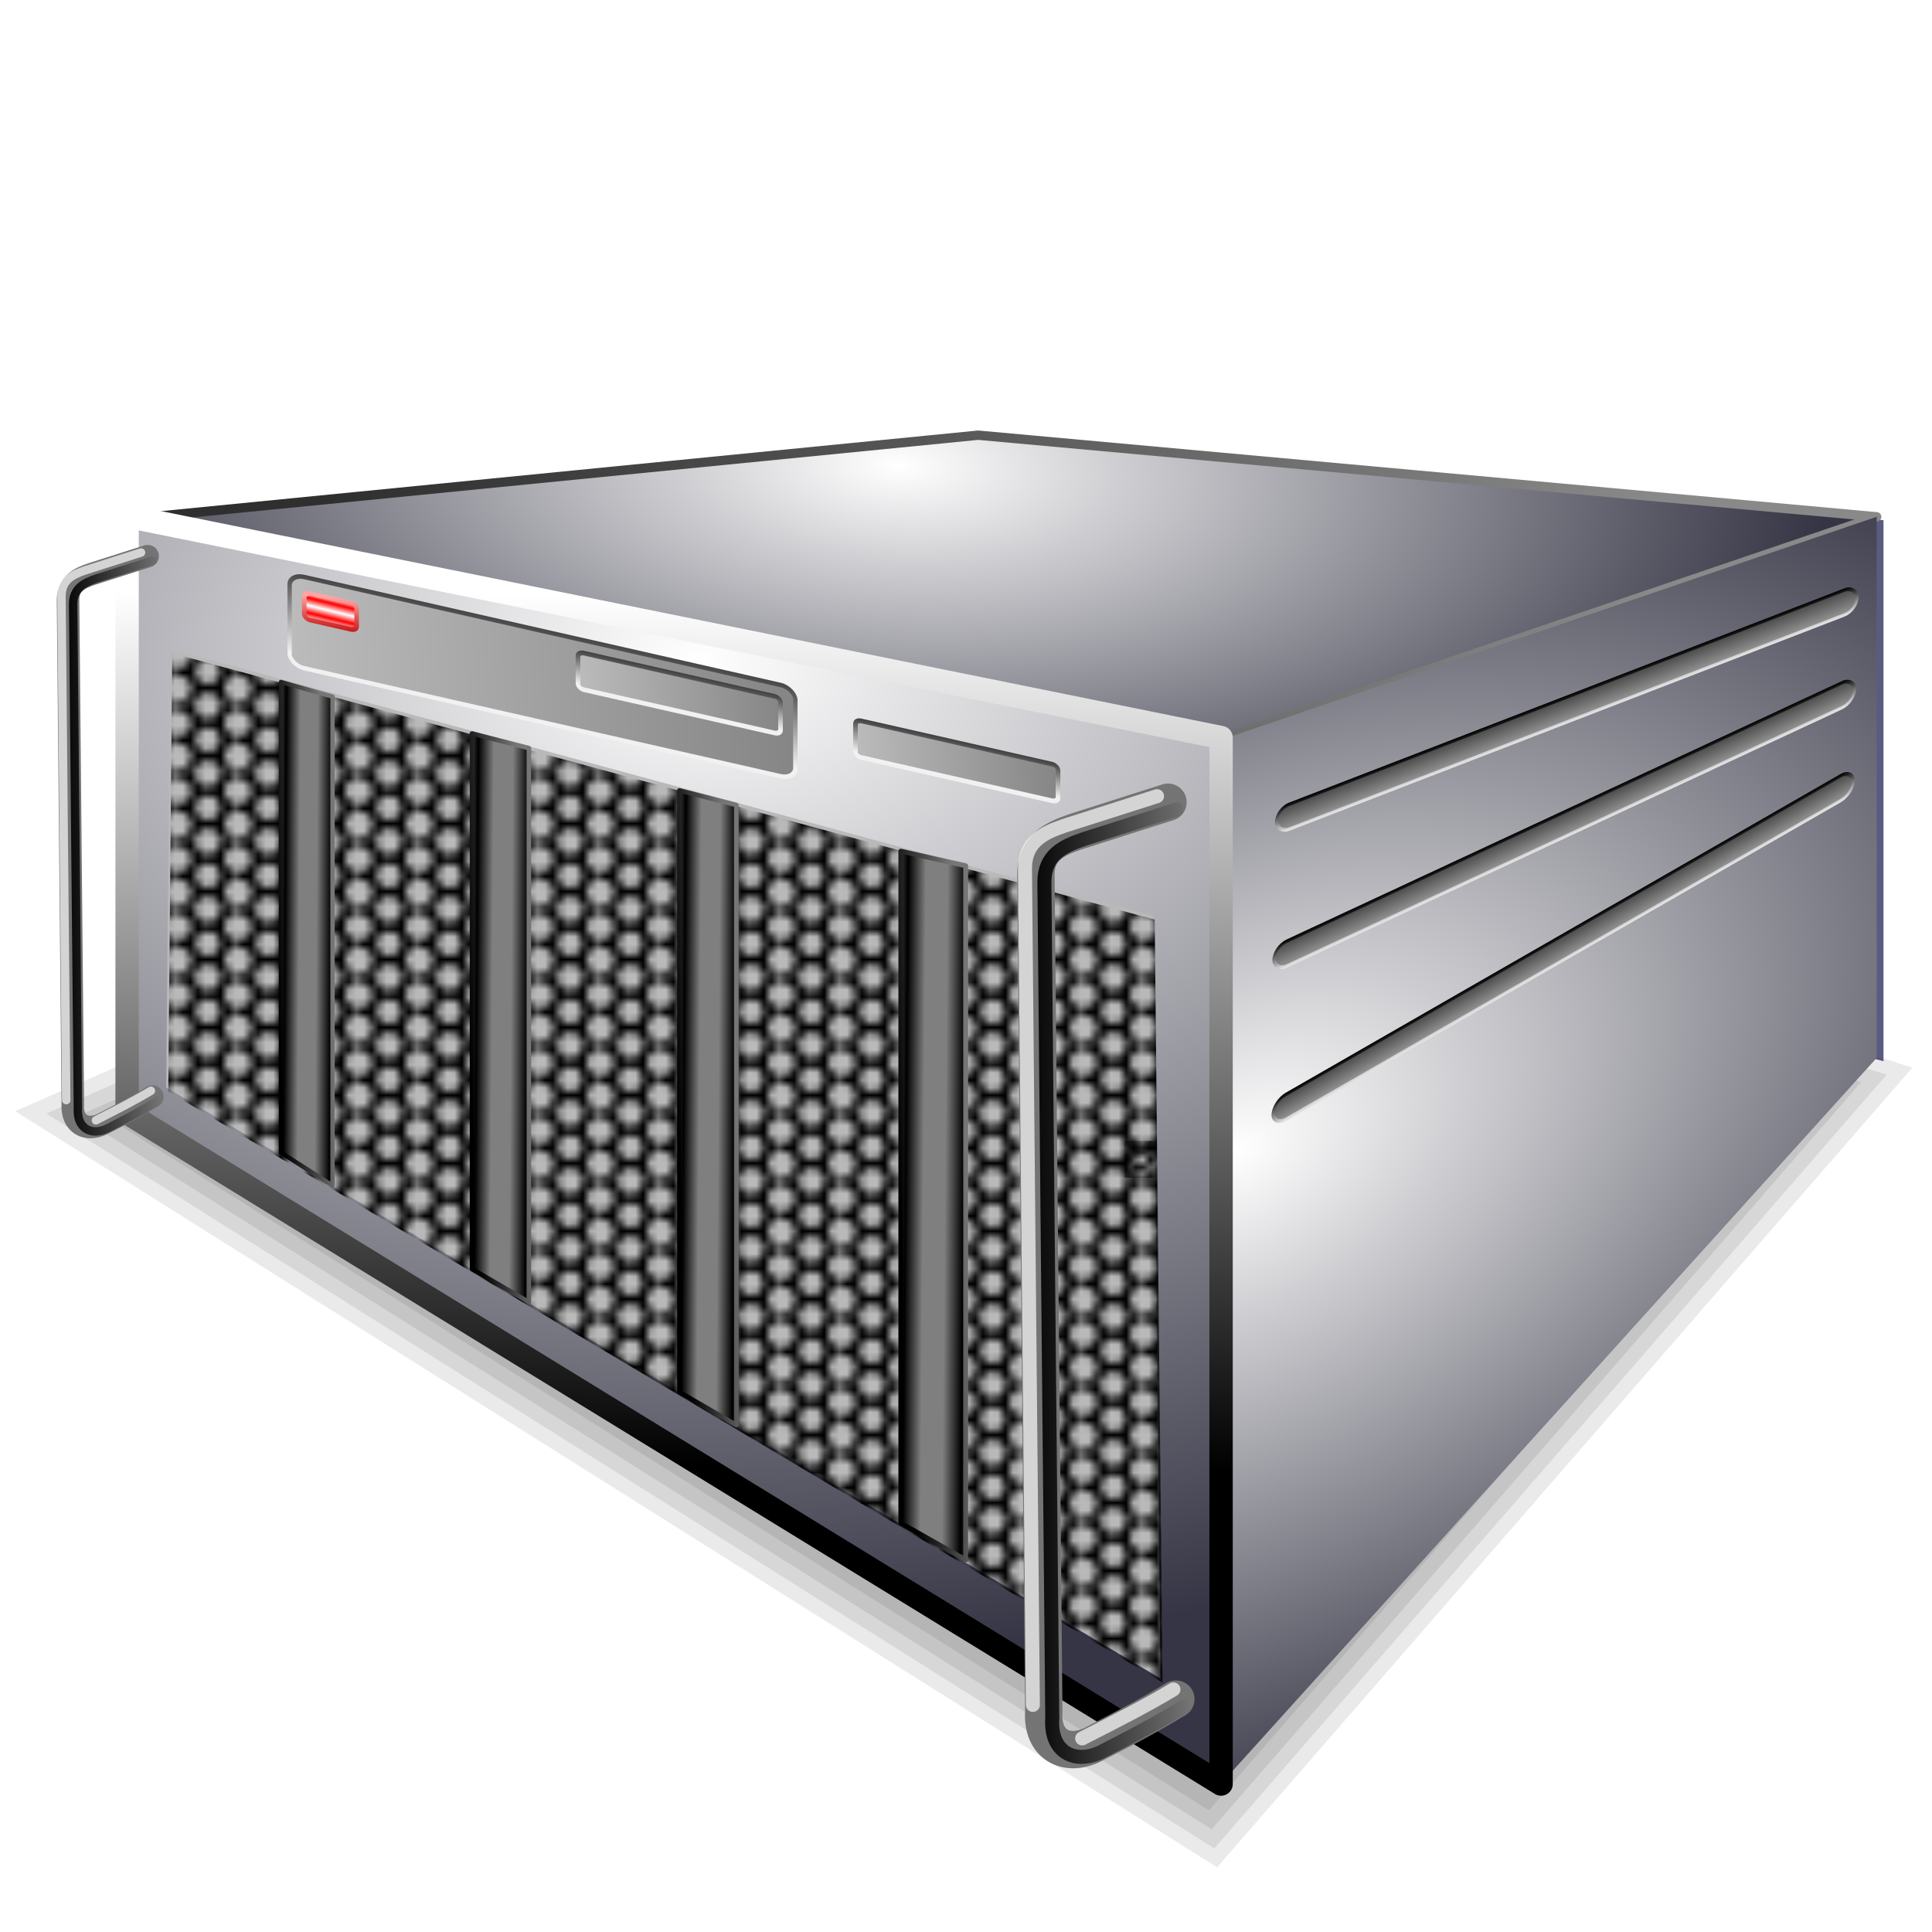 <?xml version="1.0" encoding="UTF-8" standalone="no"?>
<!-- Created with Inkscape (http://www.inkscape.org/) -->
<svg xmlns:dc="http://purl.org/dc/elements/1.1/" xmlns:cc="http://creativecommons.org/ns#" xmlns:rdf="http://www.w3.org/1999/02/22-rdf-syntax-ns#" xmlns:svg="http://www.w3.org/2000/svg" xmlns="http://www.w3.org/2000/svg" xmlns:xlink="http://www.w3.org/1999/xlink" xmlns:sodipodi="http://sodipodi.sourceforge.net/DTD/sodipodi-0.dtd" xmlns:inkscape="http://www.inkscape.org/namespaces/inkscape" id="svg2" sodipodi:version="0.32" inkscape:version="0.48.0 r9654" width="256" height="256" sodipodi:docname="diaspora.svg" inkscape:output_extension="org.inkscape.output.svg.inkscape" version="1.1">
 <defs id="defs5">
  <pattern inkscape:collect="always" xlink:href="#pattern4353" id="pattern5076" patternTransform="translate(148.942,151.174)"/>
  <linearGradient id="linearGradient5710" inkscape:collect="always">
   <stop id="stop5712" stop-color="#ffffff" stop-opacity="1"/>
   <stop id="stop5714" offset="1" stop-color="#ff0000" stop-opacity="1"/>
  </linearGradient>
  <linearGradient id="linearGradient5704" inkscape:collect="always">
   <stop id="stop5706" stop-color="#ffa3a3" stop-opacity="1"/>
   <stop id="stop5708" offset="1" stop-color="#bb0000" stop-opacity="1"/>
  </linearGradient>
  <linearGradient inkscape:collect="always" id="linearGradient5678">
   <stop id="stop5680" stop-color="#f1f1f1" stop-opacity="1"/>
   <stop offset="1" id="stop5682" stop-color="#303030" stop-opacity="1"/>
  </linearGradient>
  <linearGradient inkscape:collect="always" id="linearGradient5670">
   <stop id="stop5672" stop-color="#bbbbbb" stop-opacity="1"/>
   <stop offset="1" id="stop5674" stop-color="#848484" stop-opacity="1"/>
  </linearGradient>
  <linearGradient inkscape:collect="always" id="linearGradient5648">
   <stop id="stop5650" stop-color="#989898" stop-opacity="1"/>
   <stop offset="1" id="stop5652" stop-color="#3e3e3e" stop-opacity="1"/>
  </linearGradient>
  <linearGradient inkscape:collect="always" id="linearGradient5640">
   <stop id="stop5642" stop-color="#e2e2e2" stop-opacity="1"/>
   <stop offset="1" id="stop5644" stop-color="#000000" stop-opacity="1"/>
  </linearGradient>
  <linearGradient inkscape:collect="always" id="linearGradient5630">
   <stop id="stop5632" stop-color="#2f2f2f" stop-opacity="1"/>
   <stop offset="1" id="stop5634" stop-color="#898989" stop-opacity="1"/>
  </linearGradient>
  <linearGradient inkscape:collect="always" id="linearGradient5622">
   <stop id="stop5624" stop-color="#000000" stop-opacity="1"/>
   <stop offset="1" id="stop5626" stop-color="#ffffff" stop-opacity="1"/>
  </linearGradient>
  <linearGradient inkscape:collect="always" id="linearGradient5595">
   <stop id="stop5597" stop-color="#090909" stop-opacity="1"/>
   <stop offset="1" id="stop5599" stop-color="#090909" stop-opacity="0"/>
  </linearGradient>
  <linearGradient id="linearGradient5561">
   <stop id="stop5563" stop-color="#000000" stop-opacity="1"/>
   <stop id="stop5569" offset="0.306" stop-color="#7f7f7f" stop-opacity="1"/>
   <stop offset="0.677" id="stop5571" stop-color="#7f7f7f" stop-opacity="1"/>
   <stop offset="1" id="stop5565" stop-color="#000000" stop-opacity="1"/>
  </linearGradient>
  <linearGradient inkscape:collect="always" id="linearGradient5545">
   <stop id="stop5547" stop-color="#000000" stop-opacity="1"/>
   <stop offset="1" id="stop5549" stop-color="#767676" stop-opacity="1"/>
  </linearGradient>
  <linearGradient id="linearGradient3188">
   <stop id="stop3190" stop-color="#ffffff" stop-opacity="1"/>
   <stop offset="1" id="stop3192" stop-color="#353545" stop-opacity="1"/>
  </linearGradient>
  <radialGradient inkscape:collect="always" xlink:href="#linearGradient3188" id="radialGradient3621" gradientUnits="userSpaceOnUse" gradientTransform="matrix(-0.017,0.29,-0.652,-0.038,81.241,-17.25)" cx="263.67" cy="-64.735" fx="263.67" fy="-64.735" r="187.59"/>
  <linearGradient inkscape:collect="always" xlink:href="#linearGradient5630" id="linearGradient3623" gradientUnits="userSpaceOnUse" gradientTransform="matrix(0.619,0,0,0.619,-44.266,24.735)" x1="144.08" y1="58.37" x2="424.06" y2="96.09"/>
  <radialGradient inkscape:collect="always" xlink:href="#linearGradient3188" id="radialGradient3625" gradientUnits="userSpaceOnUse" gradientTransform="matrix(1.689,-0.923,0.572,1.048,-522.295,246.432)" cx="336.21" cy="206.63" fx="336.21" fy="206.63" r="70.52"/>
  <radialGradient inkscape:collect="always" xlink:href="#linearGradient3188" id="radialGradient3627" gradientUnits="userSpaceOnUse" gradientTransform="matrix(-0.009,1.135,-1.71,-0.014,292.783,-136.866)" cx="199.3" cy="116.11" fx="199.3" fy="116.11" r="117.07"/>
  <linearGradient inkscape:collect="always" xlink:href="#linearGradient5622" id="linearGradient3629" gradientUnits="userSpaceOnUse" gradientTransform="matrix(0.619,0,0,0.619,-44.266,24.735)" x1="204.08" y1="273.85" x2="205.9" y2="87.64"/>
  <linearGradient inkscape:collect="always" xlink:href="#linearGradient5561" id="linearGradient3631" gradientUnits="userSpaceOnUse" gradientTransform="matrix(0.536,0.31,0,0.619,-44.266,24.735)" spreadMethod="reflect" x1="251.62" y1="65.789" x2="264.18" y2="65.897"/>
  <linearGradient inkscape:collect="always" xlink:href="#linearGradient5545" id="linearGradient3633" gradientUnits="userSpaceOnUse" gradientTransform="matrix(0.536,0.31,0,0.619,-44.266,24.735)" x1="250.15" y1="75.956" x2="265.35" y2="75.13"/>
  <linearGradient inkscape:collect="always" xlink:href="#linearGradient5561" id="linearGradient3635" gradientUnits="userSpaceOnUse" gradientTransform="matrix(0.611,0.31,0,0.619,-33.708,32.822)" spreadMethod="reflect" x1="251.62" y1="65.789" x2="264.18" y2="65.897"/>
  <linearGradient inkscape:collect="always" xlink:href="#linearGradient5545" id="linearGradient3637" gradientUnits="userSpaceOnUse" gradientTransform="matrix(0.611,0.31,0,0.619,-33.708,32.822)" x1="250.15" y1="75.956" x2="265.35" y2="75.13"/>
  <linearGradient inkscape:collect="always" xlink:href="#linearGradient5561" id="linearGradient3639" gradientUnits="userSpaceOnUse" gradientTransform="matrix(0.536,0.31,0,0.619,-71.755,17.194)" spreadMethod="reflect" x1="251.62" y1="65.789" x2="264.18" y2="65.897"/>
  <linearGradient inkscape:collect="always" xlink:href="#linearGradient5545" id="linearGradient3641" gradientUnits="userSpaceOnUse" gradientTransform="matrix(0.536,0.31,0,0.619,-71.755,17.194)" x1="250.15" y1="75.956" x2="265.35" y2="75.13"/>
  <linearGradient inkscape:collect="always" xlink:href="#linearGradient5561" id="linearGradient3643" gradientUnits="userSpaceOnUse" gradientTransform="matrix(0.486,0.311,0,0.619,-84.579,10.337)" spreadMethod="reflect" x1="251.62" y1="65.789" x2="264.18" y2="65.897"/>
  <linearGradient inkscape:collect="always" xlink:href="#linearGradient5545" id="linearGradient3645" gradientUnits="userSpaceOnUse" gradientTransform="matrix(0.486,0.311,0,0.619,-84.579,10.337)" x1="250.15" y1="75.956" x2="265.35" y2="75.13"/>
  <linearGradient inkscape:collect="always" xlink:href="#linearGradient5595" id="linearGradient3647" gradientUnits="userSpaceOnUse" x1="293.58" y1="234.73" x2="326.54" y2="234.73"/>
  <linearGradient inkscape:collect="always" xlink:href="#linearGradient5648" id="linearGradient3651" gradientUnits="userSpaceOnUse" gradientTransform="matrix(0.665,0,0,0.322,-45.314,129.6)" x1="425.91" y1="143.7" x2="425.91" y2="131.83"/>
  <linearGradient inkscape:collect="always" xlink:href="#linearGradient5640" id="linearGradient3653" gradientUnits="userSpaceOnUse" gradientTransform="matrix(0.665,0,0,0.322,-45.314,129.6)" x1="402.66" y1="143.7" x2="402.66" y2="132.52"/>
  <linearGradient inkscape:collect="always" xlink:href="#linearGradient5648" id="linearGradient3655" gradientUnits="userSpaceOnUse" gradientTransform="matrix(0.684,0,0,0.322,-47.045,161.144)" x1="425.91" y1="143.7" x2="425.91" y2="131.83"/>
  <linearGradient inkscape:collect="always" xlink:href="#linearGradient5640" id="linearGradient3657" gradientUnits="userSpaceOnUse" gradientTransform="matrix(0.684,0,0,0.322,-47.045,161.144)" x1="402.66" y1="143.7" x2="402.66" y2="132.52"/>
  <linearGradient inkscape:collect="always" xlink:href="#linearGradient5648" id="linearGradient3659" gradientUnits="userSpaceOnUse" gradientTransform="matrix(0.715,1.5851332e-8,0,0.322,-49.181,199.993)" x1="425.91" y1="143.7" x2="425.91" y2="131.83"/>
  <linearGradient inkscape:collect="always" xlink:href="#linearGradient5640" id="linearGradient3661" gradientUnits="userSpaceOnUse" gradientTransform="matrix(0.715,1.5851332e-8,0,0.322,-49.181,199.993)" x1="402.66" y1="143.7" x2="402.66" y2="132.52"/>
  <linearGradient inkscape:collect="always" xlink:href="#linearGradient5670" id="linearGradient3663" gradientUnits="userSpaceOnUse" gradientTransform="matrix(0.619,0,0,0.619,-45.39,34.772)" x1="136.39" y1="50.589" x2="249.54" y2="42.82"/>
  <linearGradient inkscape:collect="always" xlink:href="#linearGradient5678" id="linearGradient3665" gradientUnits="userSpaceOnUse" gradientTransform="matrix(0.619,0,0,0.619,-45.39,34.772)" x1="192.38" y1="69.54" x2="192.38" y2="49.748"/>
  <linearGradient inkscape:collect="always" xlink:href="#linearGradient5670" id="linearGradient3667" gradientUnits="userSpaceOnUse" gradientTransform="matrix(0.248,0,0,0.248,44.603,55.969)" x1="136.39" y1="50.589" x2="249.54" y2="42.82"/>
  <linearGradient inkscape:collect="always" xlink:href="#linearGradient5678" id="linearGradient3669" gradientUnits="userSpaceOnUse" gradientTransform="matrix(0.248,0,0,0.248,44.603,55.969)" x1="192.38" y1="69.54" x2="192.38" y2="49.748"/>
  <linearGradient inkscape:collect="always" xlink:href="#linearGradient5670" id="linearGradient3671" gradientUnits="userSpaceOnUse" gradientTransform="matrix(0.248,0,0,0.248,82.319,56.622)" x1="136.39" y1="50.589" x2="249.54" y2="42.82"/>
  <linearGradient inkscape:collect="always" xlink:href="#linearGradient5678" id="linearGradient3673" gradientUnits="userSpaceOnUse" gradientTransform="matrix(0.248,0,0,0.248,82.319,56.622)" x1="192.38" y1="69.54" x2="192.38" y2="49.748"/>
  <linearGradient inkscape:collect="always" xlink:href="#linearGradient5710" id="linearGradient3675" gradientUnits="userSpaceOnUse" gradientTransform="matrix(0.248,0,0,0.248,7.405,56.313)" spreadMethod="reflect" x1="152.72" y1="59.29" x2="152.79" y2="55.33"/>
  <linearGradient inkscape:collect="always" xlink:href="#linearGradient5704" id="linearGradient3677" gradientUnits="userSpaceOnUse" gradientTransform="matrix(0.248,0,0,0.248,7.405,56.313)" x1="177.76" y1="48.33" x2="180.68" y2="68.63"/>
  <linearGradient inkscape:collect="always" xlink:href="#linearGradient5595" id="linearGradient4288" gradientUnits="userSpaceOnUse" x1="293.58" y1="234.73" x2="326.54" y2="234.73"/>
  <pattern id="pattern4339" patternTransform="translate(231.727,39.634)" height="8.813" width="7.619" patternUnits="userSpaceOnUse">
   <path id="path4337" d="m 1e-4,0 0,0.611 A 1.592,1.592 0 0 1 0.813,0.822 1.592,1.592 0 0 1 1.395,2.996 1.592,1.592 0 0 1 1e-4,3.791 l 0,1.203 A 1.592,1.592 0 0 1 1.416,5.789 1.592,1.592 0 0 1 0.834,7.965 1.592,1.592 0 0 1 1e-4,8.176 l 0,0.637 2.213,0 A 1.592,1.592 0 0 1 2.211,8.758 1.592,1.592 0 0 1 3.803,7.166 1.592,1.592 0 0 1 5.395,8.758 1.592,1.592 0 0 1 5.393,8.812 l 2.227,0 0,-0.674 A 1.592,1.592 0 0 1 6.836,7.928 1.592,1.592 0 0 1 6.254,5.752 1.592,1.592 0 0 1 7.619,4.959 l 0,-1.203 A 1.592,1.592 0 0 1 6.232,2.961 1.592,1.592 0 0 1 6.814,0.785 1.592,1.592 0 0 1 7.619,0.574 L 7.619,0 5.395,0 A 1.592,1.592 0 0 1 3.803,1.582 1.592,1.592 0 0 1 2.211,0 L 0,0 Z M 3.803,2.783 A 1.592,1.592 0 0 1 5.395,4.375 1.592,1.592 0 0 1 3.803,5.967 1.592,1.592 0 0 1 2.211,4.375 1.592,1.592 0 0 1 3.803,2.783 Z" inkscape:connector-curvature="0" opacity="1" stroke-dasharray="none" stroke-opacity="1" fill="#000000" stroke="none" stroke-linejoin="miter" fill-opacity="1" stroke-linecap="round" stroke-width="1" stroke-miterlimit="4"/>
  </pattern>
  <pattern patternUnits="userSpaceOnUse" width="4.225" height="4.886" patternTransform="translate(-21.913,57.26)" id="pattern4353">
   <path inkscape:connector-curvature="0" id="path4351" d="m 3.4e-5,0 0,0.339 A 0.883,0.883 0 0 1 0.451,0.456 0.883,0.883 0 0 1 0.773,1.661 0.883,0.883 0 0 1 3.4e-5,2.102 l 0,0.667 A 0.883,0.883 0 0 1 0.785,3.21 0.883,0.883 0 0 1 0.462,4.416 0.883,0.883 0 0 1 3.4e-5,4.533 l 0,0.353 1.227,0 a 0.883,0.883 0 0 1 -0.001,-0.03 0.883,0.883 0 0 1 0.883,-0.883 0.883,0.883 0 0 1 0.883,0.883 0.883,0.883 0 0 1 -0.001,0.03 l 1.235,0 0,-0.374 A 0.883,0.883 0 0 1 3.79,4.396 0.883,0.883 0 0 1 3.468,3.189 0.883,0.883 0 0 1 4.225,2.75 l 0,-0.667 A 0.883,0.883 0 0 1 3.456,1.642 0.883,0.883 0 0 1 3.778,0.435 0.883,0.883 0 0 1 4.225,0.318 L 4.225,0 2.991,0 A 0.883,0.883 0 0 1 2.109,0.877 0.883,0.883 0 0 1 1.226,0 L 0,0 Z m 2.109,1.543 a 0.883,0.883 0 0 1 0.883,0.883 0.883,0.883 0 0 1 -0.883,0.883 0.883,0.883 0 0 1 -0.883,-0.883 0.883,0.883 0 0 1 0.883,-0.883 z" opacity="1" stroke-dasharray="none" stroke-opacity="1" fill="#000000" stroke="none" stroke-linejoin="miter" fill-opacity="1" stroke-linecap="round" stroke-width="1" stroke-miterlimit="4"/>
  </pattern>
 </defs>
 <sodipodi:namedview inkscape:window-height="1056" inkscape:window-width="1920" inkscape:pageshadow="2" inkscape:pageopacity="0.0" guidetolerance="10.0" gridtolerance="10.0" objecttolerance="10.0" borderopacity="1.0" bordercolor="#666666" pagecolor="#ffffff" id="base" showgrid="false" inkscape:zoom="3.609375" inkscape:cx="128" inkscape:cy="139.08225" inkscape:window-x="-4" inkscape:window-y="1" inkscape:current-layer="svg2" inkscape:window-maximized="1"/>
 <path inkscape:connector-curvature="0" d="M 115.27,97.775 C 77.519,114.269 39.739,130.697 2.007,147.234 55.1,180.625 108.185,214.028 161.272,247.427 191.997,212.122 222.669,176.772 253.399,141.472 207.597,126.788 161.782,112.144 115.967,97.502 l -0.697,0.273 z" id="path3585" stroke-opacity="1" fill="#000000" fill-rule="evenodd" stroke="none" stroke-linejoin="miter" fill-opacity="0.083" stroke-linecap="butt" stroke-width="1"/>
 <path inkscape:connector-curvature="0" d="m 14.44,148.205 c 48.58,30.557 97.16,61.114 145.741,91.672 27.676,-31.841 55.353,-63.682 83.029,-95.523 C 200.907,130.818 158.604,117.284 116.301,103.749 82.347,118.567 48.394,133.386 14.44,148.205 Z" id="path3581" stroke-opacity="1" fill="#000000" fill-rule="evenodd" stroke="none" stroke-linejoin="miter" fill-opacity="0.083" stroke-linecap="butt" stroke-width="1"/>
 <path inkscape:connector-curvature="0" d="m 10.286,147.871 c 50.086,31.507 100.173,63.015 150.259,94.522 28.687,-33.003 57.374,-66.007 86.061,-99.01 C 203.131,129.474 159.655,115.565 116.18,101.656 80.882,117.061 45.584,132.466 10.286,147.871 Z" id="path3577" stroke-opacity="1" fill="#000000" fill-rule="evenodd" stroke="none" stroke-linejoin="miter" fill-opacity="0.083" stroke-linecap="butt" stroke-width="1"/>
 <path inkscape:connector-curvature="0" d="M 116.069,99.578 6.136,147.549 160.899,244.918 249.987,142.409 116.069,99.578 Z" id="path5840" sodipodi:nodetypes="ccccc" stroke-opacity="1" fill="#000000" fill-rule="evenodd" stroke="none" stroke-linejoin="miter" fill-opacity="0.083" stroke-linecap="butt" stroke-width="1"/>
 <path inkscape:connector-curvature="0" stroke-miterlimit="4" id="path2408" d="m 129.616,57.665 -113.225,11.176 0,79.07 113.225,-38.66 0,-51.586 z" opacity="0.809" stroke-dasharray="none" stroke-opacity="1" fill="#e9e9ff" fill-rule="evenodd" stroke="none" stroke-linejoin="round" fill-opacity="1" stroke-linecap="butt" stroke-width="1"/>
 <path inkscape:connector-curvature="0" stroke-miterlimit="4" id="path2400" d="M 248.669,140.164 161.346,236.845 16.39,147.911 129.616,109.25 248.669,140.164 Z" opacity="0.809" stroke-dasharray="none" stroke-opacity="1" fill="#afafde" fill-rule="evenodd" stroke="none" stroke-linejoin="round" fill-opacity="1" stroke-linecap="butt" stroke-width="1"/>
 <path inkscape:connector-curvature="0" stroke-miterlimit="4" id="path2406" d="m 249.573,68.931 0,71.685 -119.054,-30.913 0,-51.586 119.054,10.814 z" opacity="0.809" stroke-dasharray="none" stroke-opacity="1" fill="#353564" fill-rule="evenodd" stroke="none" stroke-linejoin="round" fill-opacity="1" stroke-linecap="butt" stroke-width="1"/>
 <path inkscape:connector-curvature="0" stroke-miterlimit="4" id="path2404" d="M 248.669,68.479 161.346,98.181 16.39,68.841 129.616,57.665 248.669,68.479 Z" stroke-dasharray="none" stroke-opacity="1" fill="url(#radialGradient3621)" fill-rule="evenodd" stroke="url(#linearGradient3623)" stroke-linejoin="round" fill-opacity="1" stroke-linecap="round" stroke-width="1.238"/>
 <path inkscape:connector-curvature="0" stroke-miterlimit="4" id="path2402" d="m 248.669,68.479 -87.323,29.703 0,138.663 87.323,-96.681 0,-71.685 z" stroke-dasharray="none" stroke-opacity="1" fill="url(#radialGradient3625)" fill-rule="evenodd" stroke="none" stroke-linejoin="round" fill-opacity="1" stroke-linecap="butt" stroke-width="1"/>
 <path inkscape:connector-curvature="0" stroke-miterlimit="4" id="path2410" d="m 161.798,97.73 0,138.663 -144.956,-88.934 0,-79.07 144.956,29.341 z" stroke-dasharray="none" stroke-opacity="1" fill="url(#radialGradient3627)" fill-rule="evenodd" stroke="url(#linearGradient3629)" stroke-linejoin="round" fill-opacity="1" stroke-linecap="butt" stroke-width="3.096"/>
 <path id="path5078" d="M 152.732,121.302 153.768,222.405 22.023,144.091 22.541,86.003 152.732,121.302 Z" sodipodi:nodetypes="ccccc" stroke-miterlimit="4" inkscape:connector-curvature="0" stroke-dasharray="none" stroke-opacity="1" fill="#b9b9b9" fill-rule="evenodd" stroke="none" stroke-linejoin="round" fill-opacity="1" stroke-linecap="butt" stroke-width="1"/>
 <path inkscape:connector-curvature="0" stroke-miterlimit="4" sodipodi:nodetypes="ccccc" d="M 153.009,121.856 154.045,222.959 22.3,144.645 22.818,86.557 153.009,121.856 z" id="path3215" fill="url(#pattern4339)" fill-rule="evenodd" stroke="none" fill-opacity="1"/>
 <path inkscape:connector-curvature="0" stroke-miterlimit="4" d="m 90.03,104.734 7.538,1.936 0,82.154 -7.538,-4.369 0,-79.721 z" id="rect5542" sodipodi:nodetypes="ccccc" stroke-opacity="1" fill="url(#linearGradient3631)" stroke="url(#linearGradient3633)" stroke-linejoin="round" fill-opacity="1" stroke-width="0.606"/>
 <path inkscape:connector-curvature="0" stroke-miterlimit="4" sodipodi:nodetypes="ccccc" id="path5573" d="m 119.364,112.782 8.592,1.935 0,91.967 -8.592,-4.853 0,-89.049 z" stroke-opacity="1" fill="url(#linearGradient3635)" stroke="url(#linearGradient3637)" stroke-linejoin="round" fill-opacity="1" stroke-width="0.646"/>
 <path inkscape:connector-curvature="0" stroke-miterlimit="4" sodipodi:nodetypes="ccccc" id="path5579" d="m 62.54,97.193 7.538,1.936 0,73.397 -7.538,-4.369 0,-70.964 z" stroke-opacity="1" fill="url(#linearGradient3639)" stroke="url(#linearGradient3641)" stroke-linejoin="round" fill-opacity="1" stroke-width="0.606"/>
 <path inkscape:connector-curvature="0" stroke-miterlimit="4" d="m 37.226,90.367 6.837,1.937 0,64.789 -6.837,-4.371 0,-62.355 z" id="path5585" sodipodi:nodetypes="ccccc" stroke-opacity="1" fill="url(#linearGradient3643)" stroke="url(#linearGradient3645)" stroke-linejoin="round" fill-opacity="1" stroke-width="0.577"/>
 <g id="g5607" transform="matrix(0.619,0,0,0.619,-44.266,24.735)">
  <path inkscape:connector-curvature="0" stroke-miterlimit="4" sodipodi:nodetypes="cccccc" id="path5591" d="m 321.532,131.772 -19.832,6.329 c -4.395,1.512 -8.466,3.348 -8.439,9.283 l 1.688,178.91 c -0.512,7.506 5.104,9.926 10.549,7.173 6.946,-3.55 11.815,-6.14 17.722,-9.705" stroke-dasharray="none" stroke-opacity="1" fill="none" fill-rule="evenodd" stroke="#747474" stroke-linejoin="miter" stroke-linecap="round" stroke-width="8"/>
  <path inkscape:connector-curvature="0" stroke-miterlimit="4" d="m 323.35,133.331 -19.832,6.329 c -4.395,1.512 -8.466,3.348 -8.439,9.283 l 1.688,178.91 c -0.512,7.506 5.104,9.926 10.549,7.173 6.946,-3.55 11.815,-6.14 17.722,-9.705" id="path5593" sodipodi:nodetypes="cccccc" stroke-dasharray="none" stroke-opacity="1" fill="none" fill-rule="evenodd" stroke="url(#linearGradient4288)" stroke-linejoin="miter" stroke-linecap="round" stroke-width="3"/>
  <path inkscape:connector-curvature="0" stroke-miterlimit="4" sodipodi:nodetypes="cccccc" id="path5603" d="m 303.16,332.17 c 6.946,-3.55 13.633,-6.919 19.54,-10.484 m -3.506,-191.212 -19.832,6.329 c -4.395,1.512 -8.466,3.348 -8.439,9.283 l 1.688,178.91" stroke-dasharray="none" stroke-opacity="0.694" fill="none" fill-rule="evenodd" stroke="#ffffff" stroke-linejoin="miter" stroke-linecap="round" stroke-width="3"/>
 </g>
 <g id="g5612" transform="matrix(0.373,0,0,0.373,-100.37,24.545)">
  <path inkscape:connector-curvature="0" stroke-miterlimit="4" d="m 321.532,131.772 -19.832,6.329 c -4.395,1.512 -8.466,3.348 -8.439,9.283 l 1.688,178.91 c -0.512,7.506 5.104,9.926 10.549,7.173 6.946,-3.55 11.815,-6.14 17.722,-9.705" id="path5614" sodipodi:nodetypes="cccccc" stroke-dasharray="none" stroke-opacity="1" fill="none" fill-rule="evenodd" stroke="#747474" stroke-linejoin="miter" stroke-linecap="round" stroke-width="8"/>
  <path inkscape:connector-curvature="0" stroke-miterlimit="4" sodipodi:nodetypes="cccccc" id="path5616" d="m 323.35,133.331 -19.832,6.329 c -4.395,1.512 -8.466,3.348 -8.439,9.283 l 1.688,178.91 c -0.512,7.506 5.104,9.926 10.549,7.173 6.946,-3.55 11.815,-6.14 17.722,-9.705" stroke-dasharray="none" stroke-opacity="1" fill="none" fill-rule="evenodd" stroke="url(#linearGradient3647)" stroke-linejoin="miter" stroke-linecap="round" stroke-width="3"/>
  <path inkscape:connector-curvature="0" stroke-miterlimit="4" d="m 303.16,332.17 c 6.946,-3.55 13.633,-6.919 19.54,-10.484 m -3.506,-191.212 -19.832,6.329 c -4.395,1.512 -8.466,3.348 -8.439,9.283 l 1.688,178.91" id="path5618" sodipodi:nodetypes="cccccc" stroke-dasharray="none" stroke-opacity="0.694" fill="none" fill-rule="evenodd" stroke="#ffffff" stroke-linejoin="miter" stroke-linecap="round" stroke-width="3"/>
 </g>
 <rect stroke-miterlimit="4" id="rect5638" width="82.44" height="3.282" x="181.3" y="172.49" ry="1.641" rx="1.779" transform="matrix(0.933,-0.36,0,1,0,0)" stroke-dasharray="none" stroke-opacity="1" fill="url(#linearGradient3651)" stroke="url(#linearGradient3653)" stroke-linejoin="round" fill-opacity="1" stroke-linecap="round" stroke-width="0.463"/>
 <rect stroke-miterlimit="4" transform="matrix(0.907,-0.422,0,1,0,0)" rx="1.83" ry="1.641" y="204.04" x="186.12" height="3.282" width="84.82" id="rect5656" stroke-dasharray="none" stroke-opacity="1" fill="url(#linearGradient3655)" stroke="url(#linearGradient3657)" stroke-linejoin="round" fill-opacity="1" stroke-linecap="round" stroke-width="0.47"/>
 <rect stroke-miterlimit="4" id="rect5662" width="88.67" height="3.282" x="194.57" y="242.89" ry="1.641" rx="1.914" transform="matrix(0.867,-0.498,0,1,0,0)" stroke-dasharray="none" stroke-opacity="1" fill="url(#linearGradient3659)" stroke="url(#linearGradient3661)" stroke-linejoin="round" fill-opacity="1" stroke-linecap="round" stroke-width="0.48"/>
 <rect stroke-miterlimit="4" id="rect5668" width="68.73" height="12.09" x="39.36" y="67.32" rx="1.963" ry="1.477" transform="matrix(0.975,0.221,0,1,0,0)" stroke-dasharray="none" stroke-opacity="1" fill="url(#linearGradient3663)" stroke="url(#linearGradient3665)" stroke-linejoin="round" fill-opacity="1" stroke-linecap="round" stroke-width="0.595"/>
 <rect stroke-miterlimit="4" transform="matrix(0.975,0.221,0,1,0,0)" ry="0.592" rx="0.786" y="69.01" x="78.55" height="4.844" width="27.529" id="rect5686" stroke-dasharray="none" stroke-opacity="1" fill="url(#linearGradient3667)" stroke="url(#linearGradient3669)" stroke-linejoin="round" fill-opacity="1" stroke-linecap="round" stroke-width="0.627"/>
 <rect stroke-miterlimit="4" id="rect5692" width="27.529" height="4.844" x="116.26" y="69.66" rx="0.786" ry="0.592" transform="matrix(0.975,0.221,0,1,0,0)" stroke-dasharray="none" stroke-opacity="1" fill="url(#linearGradient3671)" stroke="url(#linearGradient3673)" stroke-linejoin="round" fill-opacity="1" stroke-linecap="round" stroke-width="0.627"/>
 <rect stroke-miterlimit="4" id="rect5698" width="7.117" height="3.497" x="41.35" y="69.35" rx="0.786" ry="0.592" transform="matrix(0.975,0.221,0,1,0,0)" stroke-dasharray="none" stroke-opacity="1" fill="url(#linearGradient3675)" stroke="url(#linearGradient3677)" stroke-linejoin="round" fill-opacity="1" stroke-linecap="round" stroke-width="0.627"/>
 <rect width="4.225" height="4.886" x="148.94" y="151.17" id="rect4356" fill="url(#pattern5076)" stroke="none"/>
</svg>
